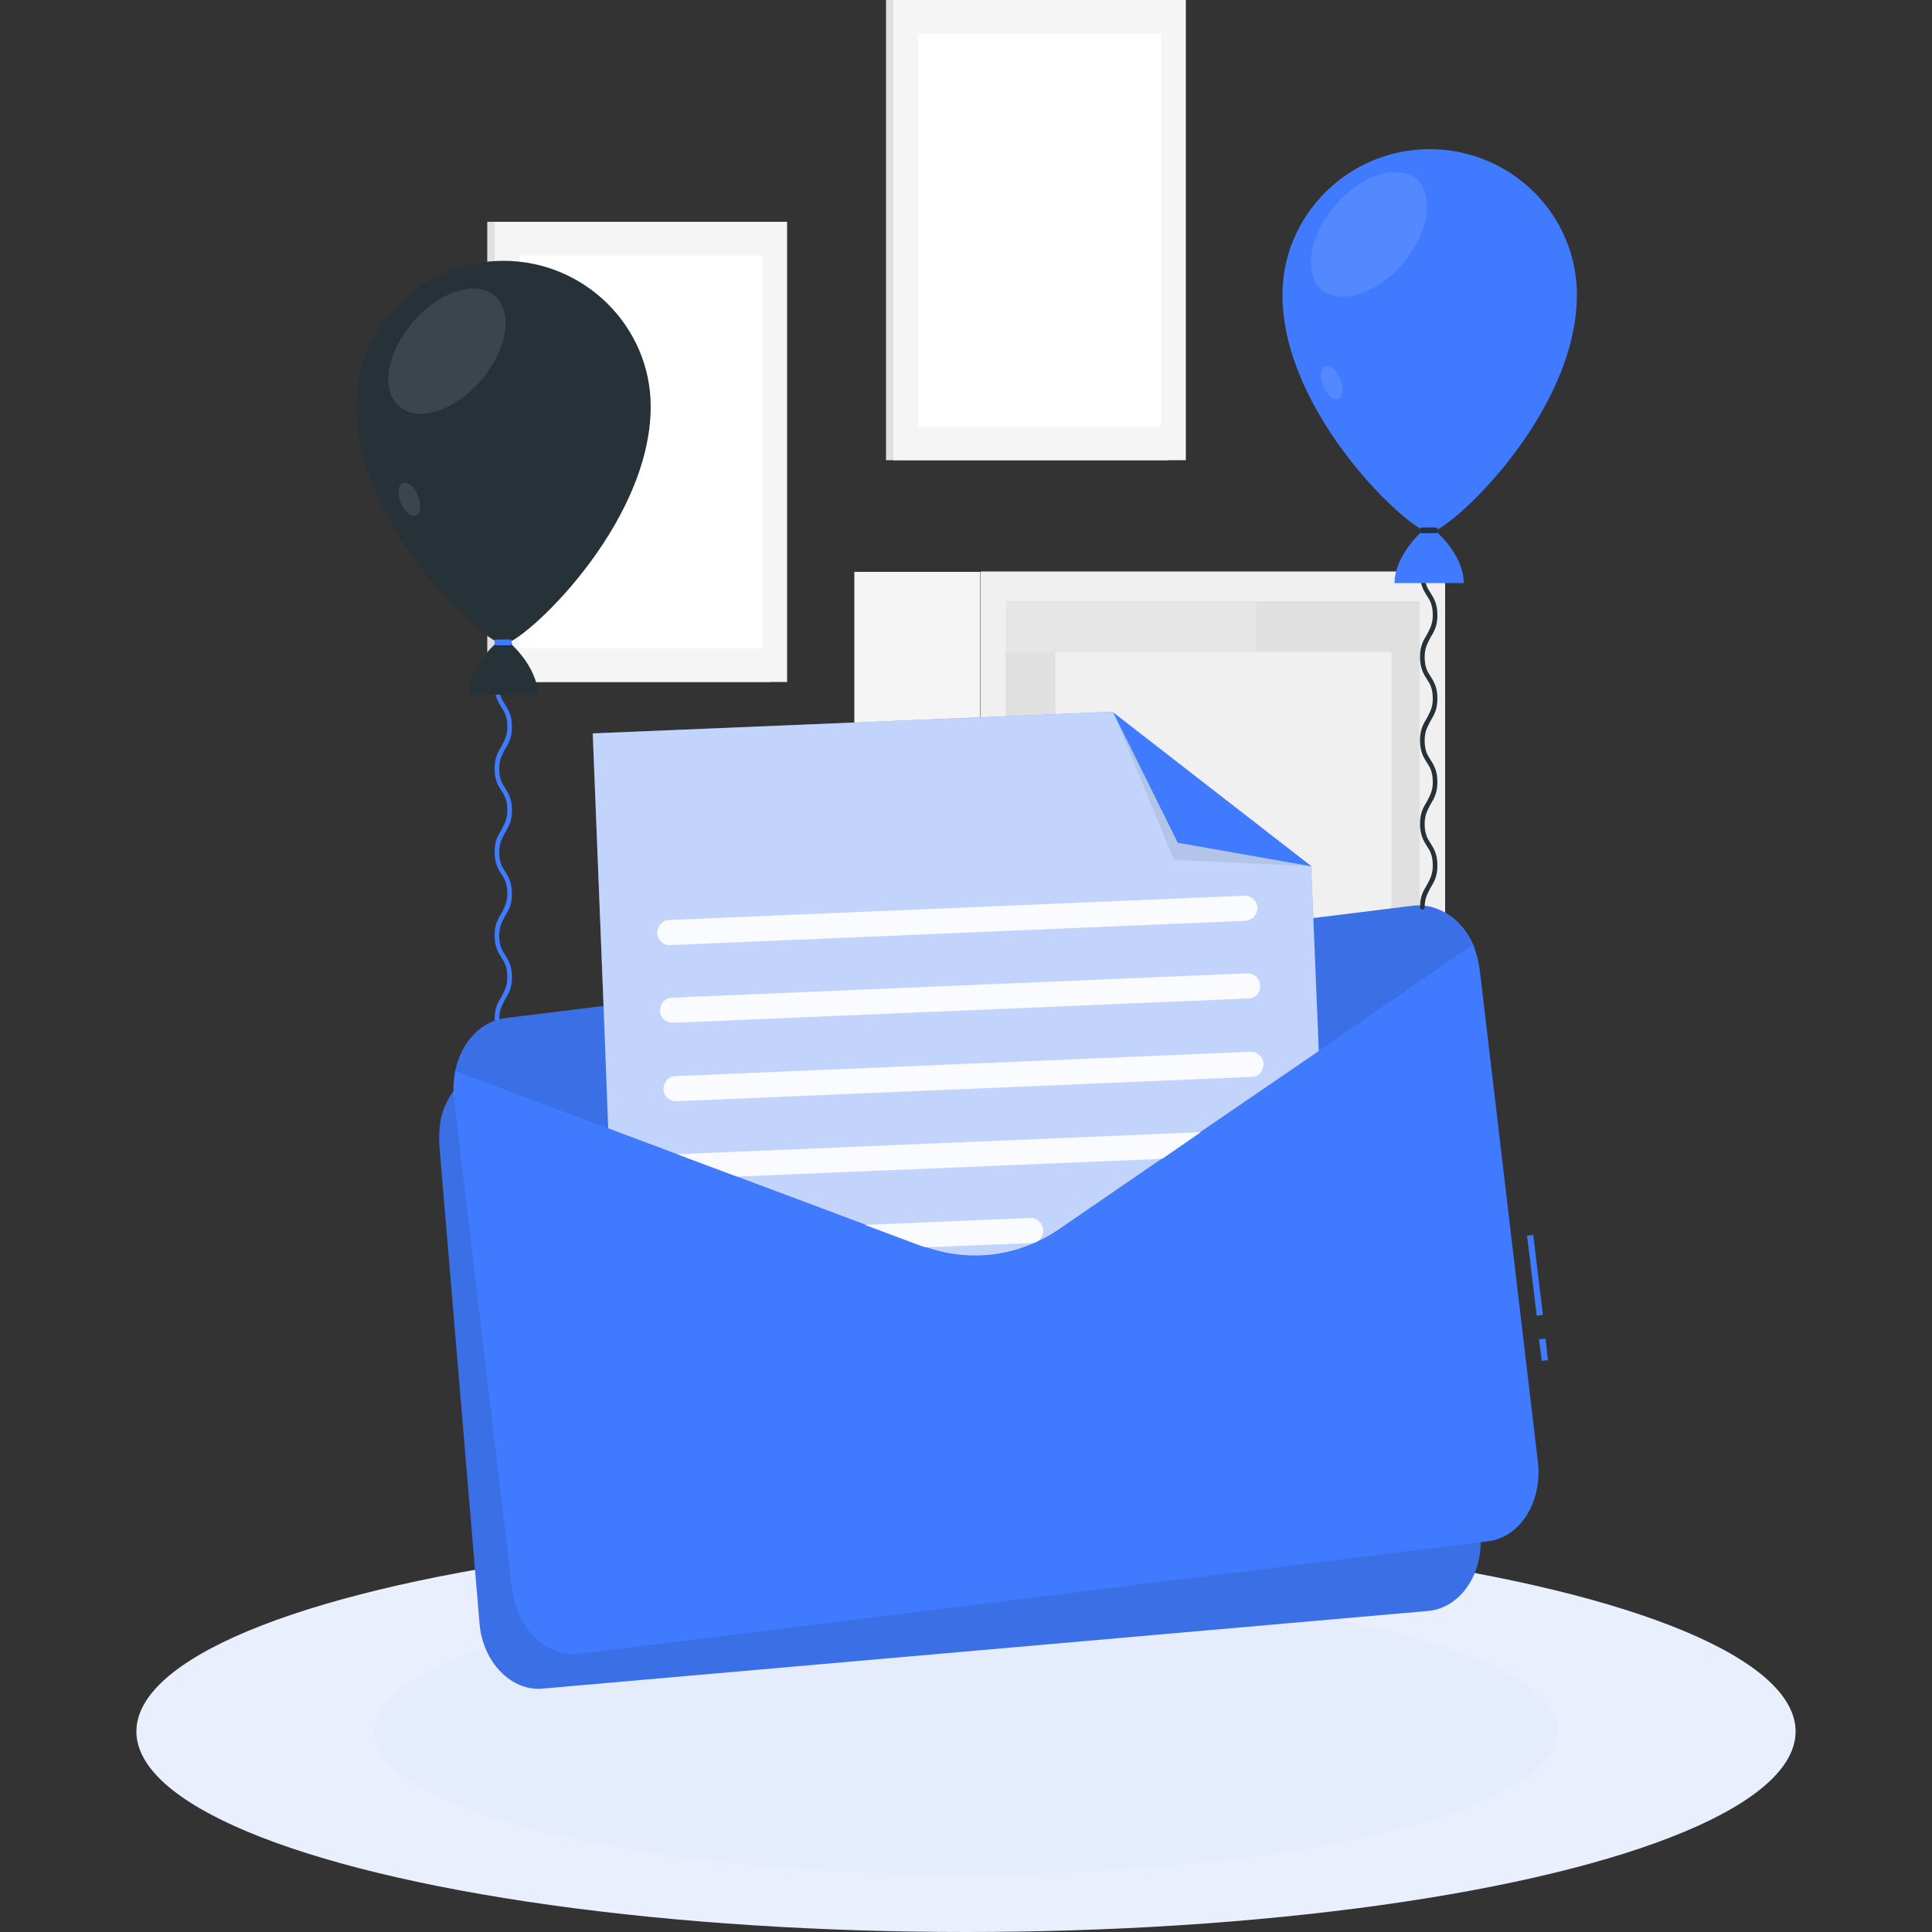 <?xml version="1.0" encoding="utf-8"?>
<!-- Generator: Adobe Illustrator 24.3.0, SVG Export Plug-In . SVG Version: 6.00 Build 0)  -->
<svg version="1.1" id="Layer_1" xmlns="http://www.w3.org/2000/svg" xmlns:xlink="http://www.w3.org/1999/xlink" x="0px" y="0px"
	 viewBox="0 0 500 500" style="enable-background:new 0 0 500 500;" xml:space="preserve">
<rect x="0" y="0" width="500" height="500" fill="#333333" stroke="none"/>
<style type="text/css">
	.st0{fill:#F0F0F0;}
	.st1{fill:#E6E6E6;}
	.st2{fill:#E0E0E0;}
	.st3{fill:#FAFAFA;}
	.st4{fill:#F5F5F5;}
	.st5{fill:#FFFFFF;}
	.st6{display:none;}
	.st7{display:inline;}
	.st8{fill:#407BFF;}
	.st9{opacity:0.9;fill:#FFFFFF;enable-background:new    ;}
	.st10{fill:#E9EFFD;}
	.st11{opacity:2.000000e-02;fill:#407BFF;}
	.st12{opacity:0.1;enable-background:new    ;}
	.st13{opacity:0.7;fill:#FAFAFA;enable-background:new    ;}
	.st14{opacity:0.9;}
	.st15{opacity:0.1;fill:#263238;enable-background:new    ;}
	.st16{opacity:0.1;fill:#FFFFFF;enable-background:new    ;}
	.st17{fill:#263238;}
	.st18{fill:none;}
</style>
<g id="Background_Complete">
	<g>
		<g>
			<g>
				<rect x="253.8" y="147.9" class="st0" width="120.2" height="306.9"/>
				<rect x="260.3" y="155.6" class="st1" width="107.1" height="90.3"/>
				<rect x="260.2" y="254.1" class="st1" width="107.1" height="90.3"/>
				<rect x="260.2" y="352.5" class="st1" width="107.1" height="90.3"/>
				<rect x="325.2" y="155.6" class="st2" width="42.2" height="90.3"/>
				<rect x="325.1" y="254.1" class="st2" width="42.2" height="90.3"/>
				<g>
					<g>
						<rect x="277.3" y="308.4" class="st3" width="29.2" height="36.2"/>
						<rect x="264.8" y="308.2" class="st0" width="12.4" height="36.2"/>
					</g>
					<g>
						<rect x="324.3" y="308.4" class="st3" width="29.2" height="36.2"/>
						<rect x="312" y="308.2" class="st0" width="12.4" height="36.2"/>
					</g>
					<g>
						<rect x="301.2" y="272.3" class="st3" width="29.2" height="36.2"/>
						<rect x="288.9" y="272.2" class="st0" width="12.4" height="36.2"/>
					</g>
				</g>
				<rect x="325.2" y="352.5" class="st2" width="42.2" height="90.3"/>
				<rect x="221.1" y="148" class="st4" width="32.6" height="306.9"/>
			</g>
			<rect x="273.1" y="365.6" class="st0" width="87" height="77.3"/>
			<rect x="260.3" y="365.5" class="st2" width="12.8" height="77.3"/>
			<rect x="273.1" y="168.7" class="st0" width="87" height="77.3"/>
			<rect x="260.3" y="168.7" class="st2" width="12.8" height="77.3"/>
		</g>
		<g>
			<g>
				<g>
					<rect x="126.1" y="57.4" class="st2" width="73.1" height="119.1"/>
					<rect x="128" y="57.4" class="st4" width="75.7" height="119.1"/>
					<rect x="134.4" y="66.1" class="st5" width="62.9" height="101.7"/>
				</g>
			</g>
			<g>
				<g>
					<rect x="229.3" class="st2" width="73.1" height="119.1"/>
					<rect x="231.2" class="st4" width="75.7" height="119.1"/>
					<rect x="237.6" y="8.7" class="st5" width="62.9" height="101.7"/>
				</g>
			</g>
		</g>
	</g>
</g>
<g id="Background_Simple" class="st6">
	<g class="st7">
		<path class="st8" d="M353.1,175c-19.5-46-69.5-79.1-117.9-93.7C109.7,43,52.6,220.6,92,259.4c33.4,42.1,74.6,16.5,105.1,25.8
			C368.6,338.4,370,213.2,353.1,175z"/>
		<path class="st9" d="M353.1,175c-19.5-46-69.5-79.1-117.9-93.7C109.7,43,52.6,220.6,92,259.4c33.4,42.1,74.6,16.5,105.1,25.8
			C368.6,338.4,370,213.2,353.1,175z"/>
	</g>
</g>
<g id="Shadow_1_">
	<ellipse id="_x3C_Path_x3E__120_" class="st10" cx="250" cy="448.1" rx="214.7" ry="51.9"/>
	<ellipse id="_x3C_Path_x3E__1_" class="st11" cx="250" cy="448.1" rx="153.3" ry="37.1"/>
</g>
<g id="Character">
</g>
<g id="Nessage">
	<g>
		<g>
			<g>
				<path class="st8" d="M372.7,273.5l10.4,123.7c0.9,10.1-5.2,18.9-13.4,19.7L140.5,437c-8.2,0.8-15.6-6.9-16.4-16.9l-10.4-123.7
					c-0.1-2.4,0-4.7,0.4-6.9c1.6-6.9,6.6-12.2,12.8-12.7l229.3-20.1c6.3-0.6,12.1,3.8,14.7,10.2C372,268.9,372.6,271,372.7,273.5z"
					/>
				<path class="st12" d="M372.7,273.5l10.4,123.7c0.9,10.1-5.2,18.9-13.4,19.7L140.5,437c-8.2,0.8-15.6-6.9-16.4-16.9l-10.4-123.7
					c-0.1-2.4,0-4.7,0.4-6.9c1.6-6.9,6.6-12.2,12.8-12.7l229.3-20.1c6.3-0.6,12.1,3.8,14.7,10.2C372,268.9,372.6,271,372.7,273.5z"
					/>
			</g>
			<polygon class="st8" points="398.3,346.6 400,346.4 400.6,352 399,352.2 			"/>
			<polygon class="st8" points="395.2,319.8 396.8,319.6 399.3,340.3 397.7,340.5 			"/>
			<path class="st8" d="M383,251.4l15,126.9c1.2,10.4-4.6,19.7-13.1,20.6L149.9,428c-8.3,1.1-16.2-6.6-17.4-16.9l-15-126.8
				c-0.3-2.4-0.1-4.9,0.3-7.2c1.5-7.2,6.4-12.7,12.8-13.6l235.1-29.1c6.4-0.8,12.5,3.4,15.5,9.9C382.1,246.6,382.7,248.9,383,251.4z
				"/>
			<path class="st12" d="M381.1,244.5L274.4,318c-10.9,7.5-23.8,9.2-36.1,4.4l-120.7-45.3c1.5-7.2,6.4-12.7,12.8-13.6l235.1-29.1
				C372,233.8,378,237.9,381.1,244.5z"/>
			<g>
				<path class="st8" d="M341.3,272l-30.7,21l-10,6.9l-26.2,18c-10.6,7.3-23.2,9-35.2,4.7c-0.3-0.2-0.6-0.2-0.9-0.3l-14.7-5.5
					l-33.1-12.4l-15.5-5.8l-17.6-6.6l-1.2-31.7l-2.8-70.5l134.5-5.6l51.4,40l0.6,13.6L341.3,272z"/>
				<path class="st13" d="M341.3,272l-30.7,21l-10,6.9l-26.2,18c-10.6,7.3-23.2,9-35.2,4.7c-0.3-0.2-0.6-0.2-0.9-0.3l-14.7-5.5
					l-33.1-12.4l-15.5-5.8l-17.6-6.6l-1.2-31.7l-2.8-70.5l134.5-5.6l51.4,40l0.6,13.6L341.3,272z"/>
				<g class="st14">
					<path class="st5" d="M322.4,238.3l-149,6.3c-1.8,0-3.3-1.4-3.3-3.1l0,0c0-1.8,1.3-3.4,3-3.4l149-6.3c1.8,0,3.3,1.4,3.3,3.1l0,0
						C325.5,236.6,324.2,238.1,322.4,238.3z"/>
					<path class="st5" d="M323.1,258.4l-149,6.3c-1.8,0-3.3-1.4-3.3-3.1l0,0c0-1.8,1.3-3.4,3-3.4l149-6.3c1.8,0,3.3,1.4,3.3,3.1l0,0
						C326.3,256.9,324.9,258.4,323.1,258.4z"/>
					<path class="st5" d="M324,278.7l-149,6.3c-1.8,0-3.3-1.4-3.3-3.1l0,0c0-1.8,1.3-3.4,3-3.4l149-6.3c1.8,0,3.3,1.4,3.3,3.1l0,0
						C327,277.2,325.7,278.7,324,278.7z"/>
					<path class="st5" d="M310.8,293l-10,6.9l-110.1,4.6l-15.5-5.8c0.1,0,0.3,0,0.4,0L310.8,293z"/>
					<path class="st5" d="M270,318.3L270,318.3c0,1.8-1.3,3.4-3,3.4l-27.6,1.1c-0.3-0.2-0.6-0.2-0.9-0.3l-14.7-5.5l42.9-1.8
						C268.3,315.1,269.8,316.5,270,318.3z"/>
				</g>
				<polygon class="st15" points="339.4,224.2 303.8,222.5 288.1,184.4 				"/>
				<polygon class="st8" points="339.4,224.2 304.8,218.1 288.1,184.4 				"/>
			</g>
		</g>
		<g>
			<path class="st8" d="M408.1,76.3c0,31-33.2,61.5-38.1,61.5s-38.1-30.5-38.1-61.5c0-20.7,17.1-37.7,38.1-37.7
				S408.1,55.5,408.1,76.3z"/>
			<path class="st16" d="M362.8,68.5c-6.9,7.8-16.2,10.5-21,6.3c-4.6-4.4-2.8-14.2,4-22c6.9-7.8,16.2-10.5,21-6.3
				C371.4,50.9,369.6,60.7,362.8,68.5z"/>
			<path class="st16" d="M342.4,99.8c-0.9-2.3-0.7-4.6,0.6-5c1.2-0.5,3,0.9,3.9,3.4c0.9,2.3,0.7,4.6-0.6,5
				C345,103.6,343.3,102,342.4,99.8z"/>
			<path class="st17" d="M368.1,235.4c-0.3,0-0.6-0.3-0.6-0.6c0-2.9,0.9-4.3,1.8-5.8c0.7-1.4,1.5-2.6,1.5-5c0-2.6-0.7-3.8-1.5-5
				c-0.9-1.4-1.8-2.9-1.8-5.8c0-2.9,0.9-4.3,1.8-5.8c0.7-1.4,1.5-2.6,1.5-5c0-2.6-0.7-3.8-1.5-5c-0.9-1.4-1.8-2.9-1.8-5.8
				c0-2.9,0.9-4.3,1.8-5.8c0.7-1.4,1.5-2.6,1.5-5c0-2.6-0.7-3.8-1.5-5c-0.9-1.4-1.8-2.9-1.8-5.8c0-2.9,0.9-4.3,1.8-5.8
				c0.7-1.4,1.5-2.6,1.5-5c0-2.6-0.7-3.8-1.5-5c-0.9-1.4-1.8-2.9-1.8-5.8c0-2.9,0.9-4.3,1.8-5.8c0.7-1.4,1.5-2.6,1.5-5
				c0-0.3,0.3-0.6,0.6-0.6c0.3,0,0.6,0.3,0.6,0.6c0,2.9-0.9,4.3-1.8,5.8c-0.7,1.4-1.5,2.6-1.5,5c0,2.6,0.7,3.8,1.5,5
				c0.9,1.4,1.8,2.9,1.8,5.8c0,2.9-0.9,4.3-1.8,5.8c-0.7,1.4-1.5,2.6-1.5,5c0,2.6,0.7,3.8,1.5,5c0.9,1.4,1.8,2.9,1.8,5.8
				c0,2.9-0.9,4.3-1.8,5.8c-0.7,1.4-1.5,2.6-1.5,5c0,2.6,0.7,3.8,1.5,5c0.9,1.4,1.8,2.9,1.8,5.8c0,2.9-0.9,4.3-1.8,5.8
				c-0.7,1.4-1.5,2.6-1.5,5c0,2.6,0.7,3.8,1.5,5c0.9,1.4,1.8,2.9,1.8,5.8c0,2.9-0.9,4.3-1.8,5.8c-0.7,1.4-1.5,2.6-1.5,5
				C368.7,235.1,368.6,235.4,368.1,235.4z"/>
			<path class="st8" d="M369.8,136.4c-1.2,0-8.9,7.2-8.9,14.5h17.9C378.9,143.5,371,136.4,369.8,136.4z"/>
			<path class="st17" d="M371.6,138H368c-0.3,0-0.4-0.3-0.4-0.5v-0.5c0-0.3,0.3-0.5,0.4-0.5h3.6c0.3,0,0.4,0.3,0.4,0.5v0.5
				C372.2,137.7,371.9,138,371.6,138z"/>
		</g>
		<g>
			<path class="st17" d="M168.4,105.2c0,31-33.2,61.5-38.1,61.5s-38.1-30.5-38.1-61.5c0-20.7,17.1-37.7,38.1-37.7
				S168.4,84.5,168.4,105.2z"/>
			
				<ellipse transform="matrix(0.654 -0.757 0.757 0.654 -28.746 118.949)" class="st16" cx="115.6" cy="90.9" rx="18.9" ry="11.6"/>
			<path class="st16" d="M103.7,130c-0.9-2.3-0.7-4.6,0.6-5c1.2-0.5,3,0.9,3.9,3.4c0.9,2.3,0.7,4.6-0.6,5
				C106.2,133.8,104.6,132.4,103.7,130z"/>
			<path class="st8" d="M128.6,264.3c-0.3,0-0.6-0.3-0.6-0.6c0-2.9,0.9-4.3,1.8-5.8c0.7-1.4,1.5-2.6,1.5-5c0-2.6-0.7-3.8-1.5-5
				c-0.9-1.4-1.8-2.9-1.8-5.8s0.9-4.3,1.8-5.8c0.7-1.4,1.5-2.6,1.5-5c0-2.6-0.7-3.8-1.5-5c-0.9-1.4-1.8-2.9-1.8-5.8
				c0-2.9,0.9-4.3,1.8-5.8c0.7-1.4,1.5-2.6,1.5-5c0-2.6-0.7-3.8-1.5-5c-0.9-1.4-1.8-2.9-1.8-5.8c0-2.9,0.9-4.3,1.8-5.8
				c0.7-1.4,1.5-2.6,1.5-5c0-2.6-0.7-3.8-1.5-5c-0.9-1.4-1.8-2.9-1.8-5.8c0-2.9,0.9-4.3,1.8-5.8c0.7-1.4,1.5-2.6,1.5-5
				c0-0.3,0.3-0.6,0.6-0.6s0.6,0.3,0.6,0.6c0,2.9-0.9,4.3-1.8,5.8c-0.7,1.4-1.5,2.6-1.5,5c0,2.6,0.7,3.8,1.5,5
				c0.9,1.4,1.8,2.9,1.8,5.8c0,2.9-0.9,4.3-1.8,5.8c-0.7,1.4-1.5,2.6-1.5,5c0,2.6,0.7,3.8,1.5,5c0.9,1.4,1.8,2.9,1.8,5.8
				c0,2.9-0.9,4.3-1.8,5.8c-0.7,1.4-1.5,2.6-1.5,5c0,2.6,0.7,3.8,1.5,5c0.9,1.4,1.8,2.9,1.8,5.8c0,2.9-0.9,4.3-1.8,5.8
				c-0.7,1.4-1.5,2.6-1.5,5c0,2.6,0.7,3.8,1.5,5c0.9,1.4,1.8,2.9,1.8,5.8s-0.9,4.3-1.8,5.8c-0.7,1.4-1.5,2.6-1.5,5
				C129.2,264,128.9,264.3,128.6,264.3z"/>
			<path class="st17" d="M130.2,165.3c-1.2,0-8.9,7.2-8.9,14.5h17.9C139.2,172.5,131.4,165.3,130.2,165.3z"/>
			<path class="st8" d="M132,167h-3.6c-0.3,0-0.4-0.3-0.4-0.5v-0.5c0-0.3,0.3-0.5,0.4-0.5h3.6c0.3,0,0.4,0.3,0.4,0.5v0.5
				C132.5,166.7,132.2,167,132,167z"/>
		</g>
	</g>
</g>
<line class="st18" x1="0" y1="210.9" x2="500" y2="210.9"/>
</svg>
